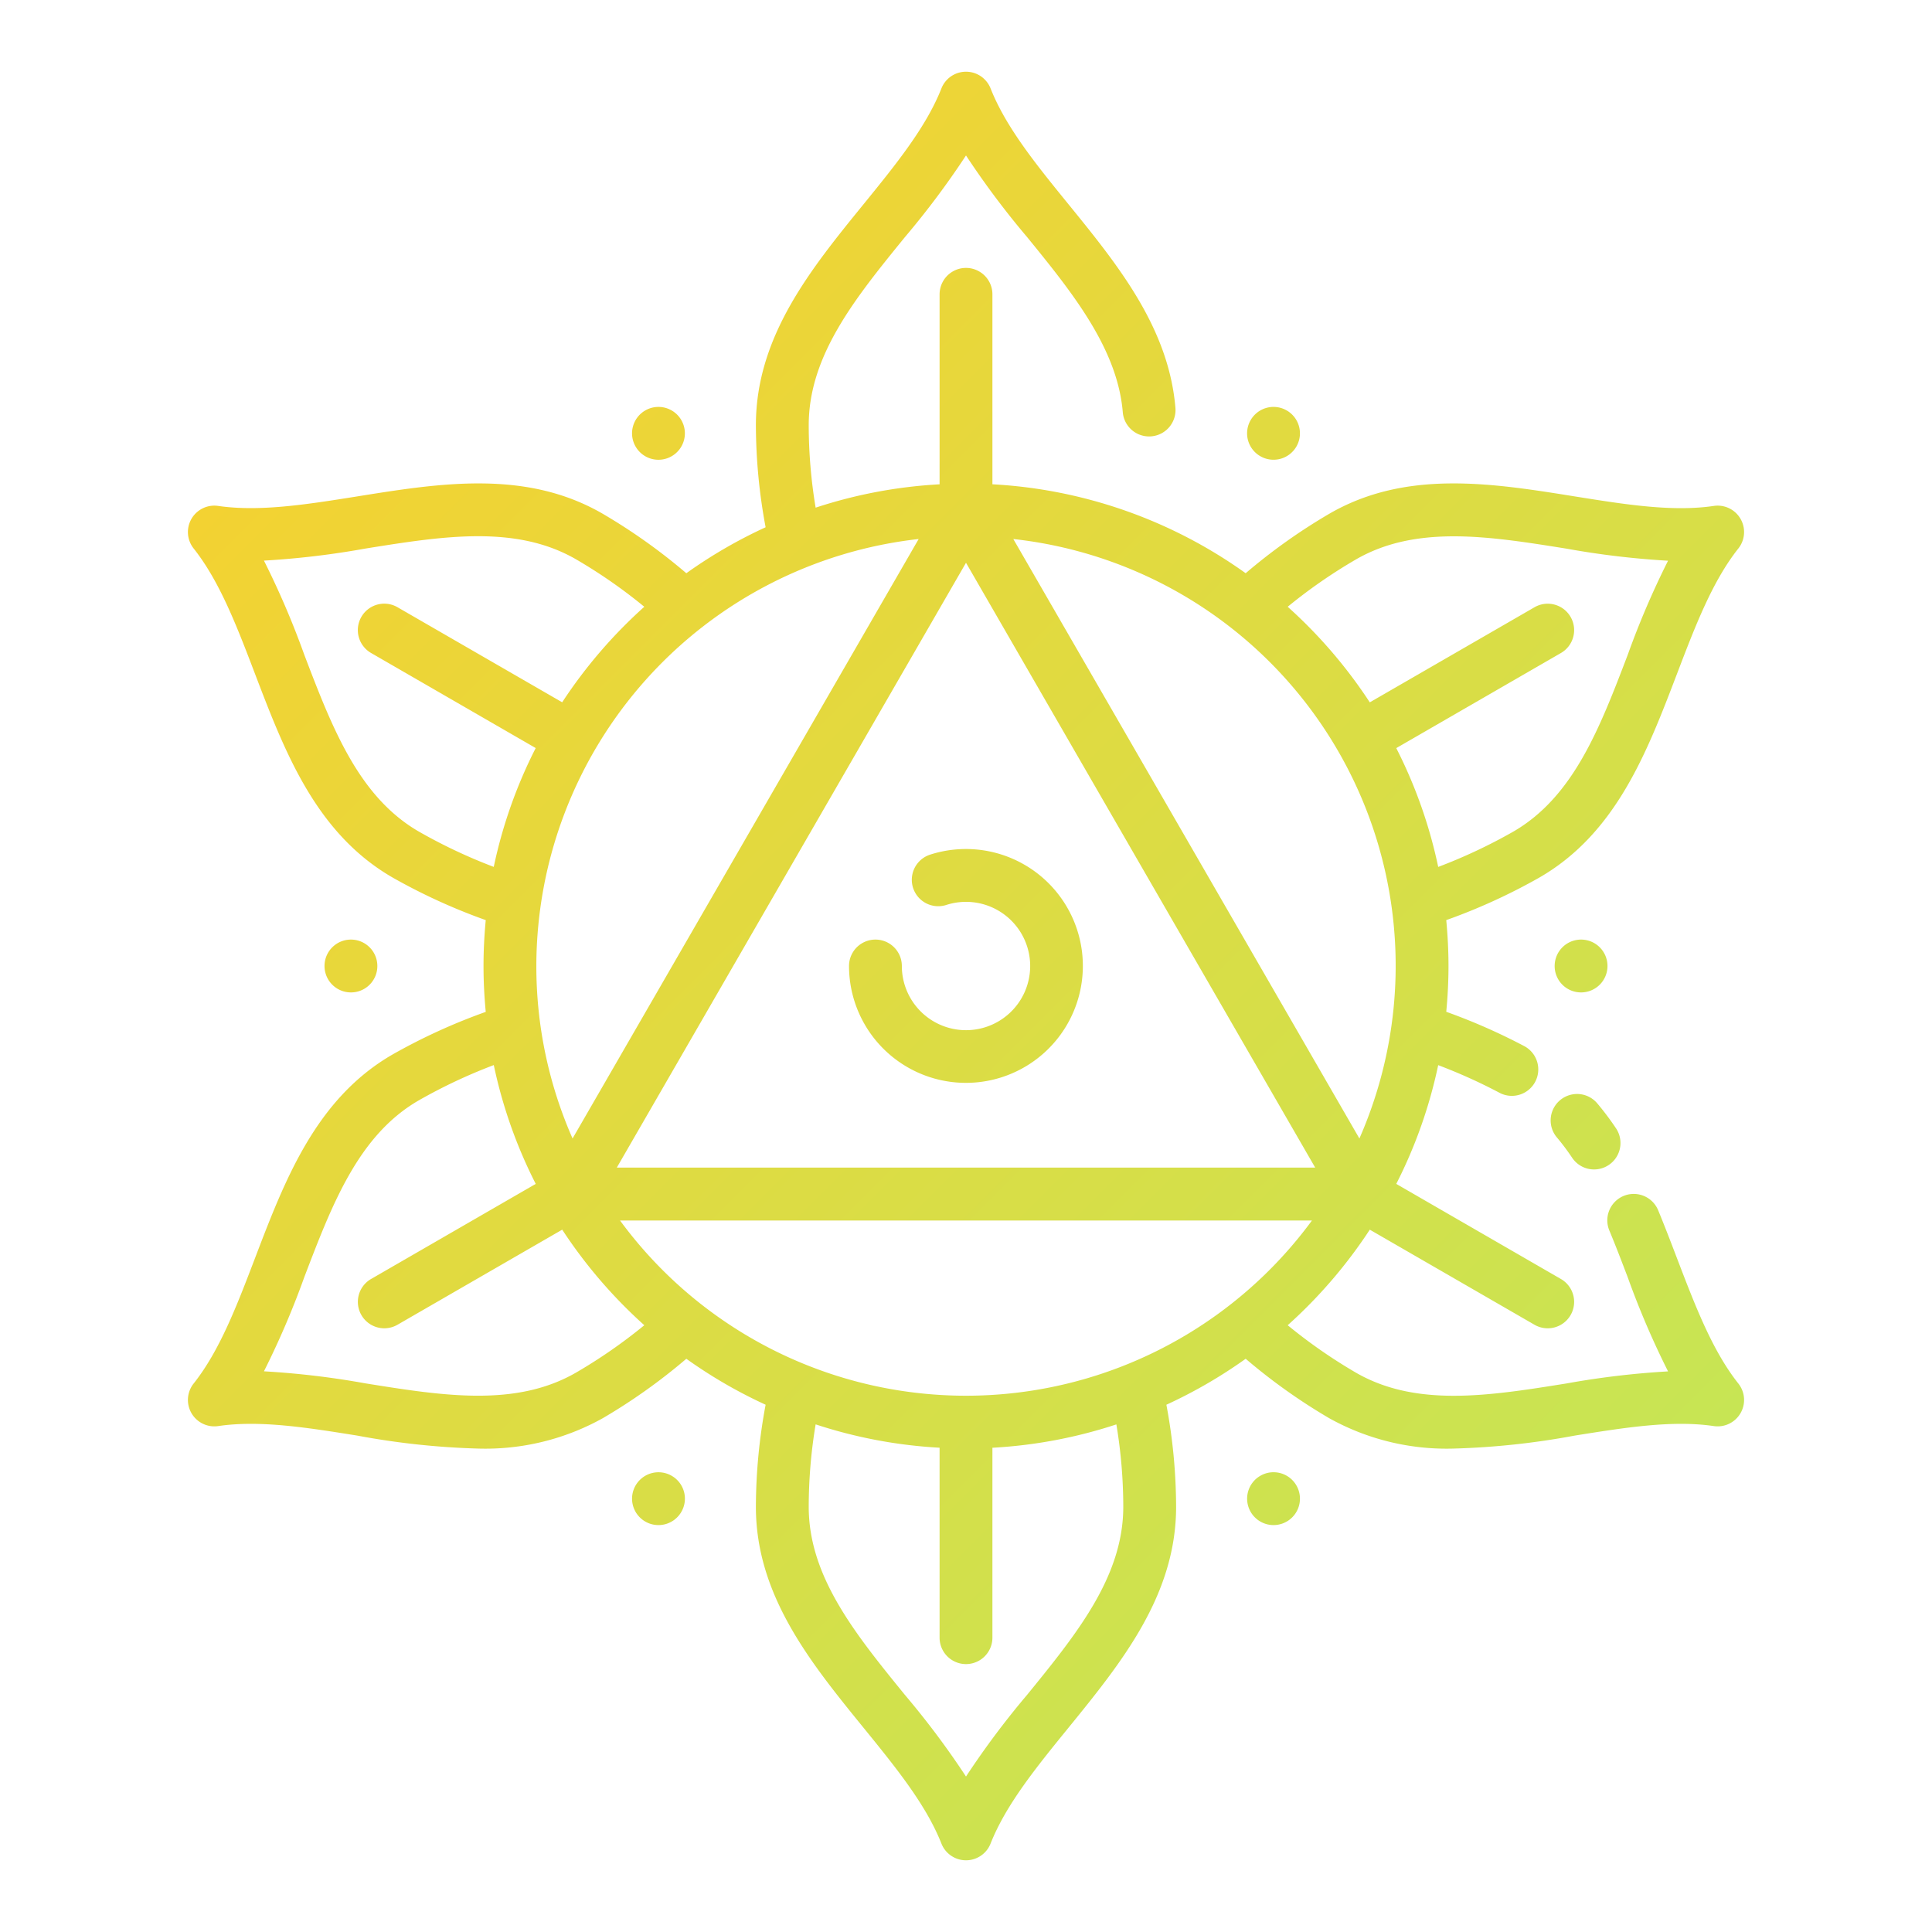 <?xml version="1.0"?>
<svg xmlns="http://www.w3.org/2000/svg" xmlns:xlink="http://www.w3.org/1999/xlink" width="512" height="512" viewBox="0 0 128 128"><defs><linearGradient id="a" x1="104.513" y1="104.513" x2="23.487" y2="23.487" gradientUnits="userSpaceOnUse"><stop offset="0" stop-color="#c7e554"/><stop offset="1" stop-color="#f3d232"/></linearGradient></defs><path d="M103,64a1.75,1.75,0,1,1,1.75,1.75A1.746,1.746,0,0,1,103,64ZM83.5,30.225a1.75,1.75,0,1,0-.641-2.391A1.746,1.746,0,0,0,83.5,30.225Zm-39,0a1.75,1.75,0,1,0-2.391-.641A1.747,1.747,0,0,0,44.5,30.225ZM25,64a1.75,1.75,0,1,0-1.75,1.75A1.746,1.746,0,0,0,25,64ZM44.5,97.775a1.75,1.75,0,1,0,.641,2.391A1.746,1.746,0,0,0,44.5,97.775Zm39,0a1.75,1.75,0,1,0,2.391.641A1.747,1.747,0,0,0,83.5,97.775Zm31.671-6.112a1.75,1.75,0,0,1-1.628,2.818c-2.744-.405-5.884.1-9.208.63a51.179,51.179,0,0,1-8.029.861,15.987,15.987,0,0,1-8.233-2.007,38.278,38.278,0,0,1-5.543-3.943,31.99,31.99,0,0,1-5.254,3.045,37.064,37.064,0,0,1,.644,6.763c0,5.869-3.631,10.334-7.142,14.651-2.125,2.614-4.132,5.082-5.15,7.662a1.751,1.751,0,0,1-3.256,0c-1.018-2.58-3.025-5.048-5.15-7.662-3.511-4.317-7.142-8.782-7.142-14.651a37.064,37.064,0,0,1,.644-6.763,31.939,31.939,0,0,1-5.253-3.045,38.294,38.294,0,0,1-5.545,3.943,16,16,0,0,1-8.232,2.007,51.073,51.073,0,0,1-8.029-.861c-3.325-.532-6.467-1.035-9.208-.63a1.75,1.75,0,0,1-1.628-2.818c1.723-2.172,2.858-5.144,4.059-8.289,1.985-5.2,4.038-10.578,9.117-13.51a39.083,39.083,0,0,1,6.177-2.824c-.094-1-.148-2.014-.148-3.04s.054-2.039.148-3.04a39.111,39.111,0,0,1-6.171-2.821c-5.085-2.935-7.138-8.312-9.123-13.513-1.2-3.145-2.336-6.117-4.059-8.289a1.75,1.75,0,0,1,1.628-2.818c2.744.4,5.884-.1,9.208-.63,5.5-.882,11.182-1.793,16.262,1.146a38.341,38.341,0,0,1,5.544,3.943,31.939,31.939,0,0,1,5.253-3.045,37.064,37.064,0,0,1-.644-6.763c0-5.869,3.631-10.334,7.142-14.651,2.125-2.614,4.132-5.082,5.15-7.662a1.751,1.751,0,0,1,3.256,0c1.018,2.58,3.025,5.048,5.15,7.662,3.278,4.03,6.667,8.2,7.1,13.543a1.75,1.75,0,0,1-3.488.28c-.343-4.26-3.384-8-6.325-11.615A56.011,56.011,0,0,1,64,10.3a55.858,55.858,0,0,1-4.063,5.429c-3.269,4.02-6.357,7.817-6.357,12.443a33.443,33.443,0,0,0,.458,5.462,31.752,31.752,0,0,1,8.212-1.547V19.5a1.75,1.75,0,0,1,3.5,0V32.085a31.765,31.765,0,0,1,16.779,5.893,38.294,38.294,0,0,1,5.545-3.943c5.079-2.938,10.763-2.029,16.261-1.146,3.326.532,6.469,1.037,9.208.63a1.75,1.75,0,0,1,1.628,2.818c-1.723,2.172-2.858,5.144-4.059,8.289-1.985,5.2-4.038,10.578-9.117,13.51a39.083,39.083,0,0,1-6.177,2.824c.094,1,.148,2.014.148,3.04s-.053,2.035-.148,3.034a39.725,39.725,0,0,1,5.141,2.26,1.75,1.75,0,1,1-1.639,3.092,35.857,35.857,0,0,0-4.036-1.818,31.7,31.7,0,0,1-2.778,7.869l10.909,6.3a1.75,1.75,0,0,1-1.75,3.032l-10.913-6.3A32.219,32.219,0,0,1,85.313,87.8a34.423,34.423,0,0,0,4.513,3.138c4,2.314,8.836,1.54,13.955.72a56,56,0,0,1,6.732-.8,56.077,56.077,0,0,1-2.671-6.232c-.4-1.048-.8-2.1-1.233-3.136a1.751,1.751,0,0,1,3.233-1.344c.442,1.066.857,2.152,1.269,3.231C112.313,86.518,113.448,89.49,115.171,91.663Zm-28.252-10.8H41.081a28.431,28.431,0,0,0,45.838,0ZM35.534,64a28.3,28.3,0,0,0,2.4,11.428l22.93-39.717A28.5,28.5,0,0,0,35.534,64Zm31.6-28.289,22.93,39.717a28.445,28.445,0,0,0-22.93-39.717ZM64,37.285,40.864,77.358H87.136ZM85.313,40.2a32.219,32.219,0,0,1,5.439,6.332l10.913-6.3a1.75,1.75,0,1,1,1.75,3.032l-10.909,6.3a31.7,31.7,0,0,1,2.779,7.872,35.175,35.175,0,0,0,4.966-2.334c4-2.307,5.743-6.881,7.592-11.723a55.96,55.96,0,0,1,2.67-6.23,55.773,55.773,0,0,1-6.732-.8c-5.118-.82-9.953-1.595-13.954.72A34.432,34.432,0,0,0,85.313,40.2Zm-52.6,17.233a31.7,31.7,0,0,1,2.779-7.872l-10.909-6.3a1.75,1.75,0,1,1,1.75-3.032l10.913,6.3A32.219,32.219,0,0,1,42.687,40.2a34.423,34.423,0,0,0-4.513-3.138c-4-2.315-8.836-1.54-13.955-.72a56,56,0,0,1-6.732.8,55.96,55.96,0,0,1,2.67,6.23c1.849,4.842,3.6,9.416,7.6,11.726A35.155,35.155,0,0,0,32.715,57.435ZM42.687,87.8a32.219,32.219,0,0,1-5.439-6.332l-10.913,6.3a1.75,1.75,0,0,1-1.75-3.032l10.909-6.3a31.7,31.7,0,0,1-2.779-7.872A35.175,35.175,0,0,0,27.749,72.9c-4,2.307-5.743,6.881-7.592,11.723a55.96,55.96,0,0,1-2.67,6.23,55.773,55.773,0,0,1,6.732.8c5.118.82,9.953,1.595,13.954-.72A34.432,34.432,0,0,0,42.687,87.8Zm31.275,6.57a31.752,31.752,0,0,1-8.212,1.547V108.5a1.75,1.75,0,0,1-3.5,0V95.915a31.752,31.752,0,0,1-8.212-1.547,33.443,33.443,0,0,0-.458,5.462c0,4.626,3.088,8.423,6.357,12.443A55.858,55.858,0,0,1,64,117.7a56.011,56.011,0,0,1,4.062-5.429c3.27-4.02,6.358-7.817,6.358-12.443A33.443,33.443,0,0,0,73.962,94.368Zm29.188-19.01a15.215,15.215,0,0,1,1,1.332,1.75,1.75,0,1,0,2.907-1.949,18.6,18.6,0,0,0-1.236-1.644,1.75,1.75,0,0,0-2.672,2.261ZM61.621,56.623A1.75,1.75,0,1,0,62.7,59.954,4.251,4.251,0,1,1,59.75,64a1.75,1.75,0,0,0-3.5,0,7.746,7.746,0,1,0,5.371-7.377Z" fill="url(#a)"/></svg>
